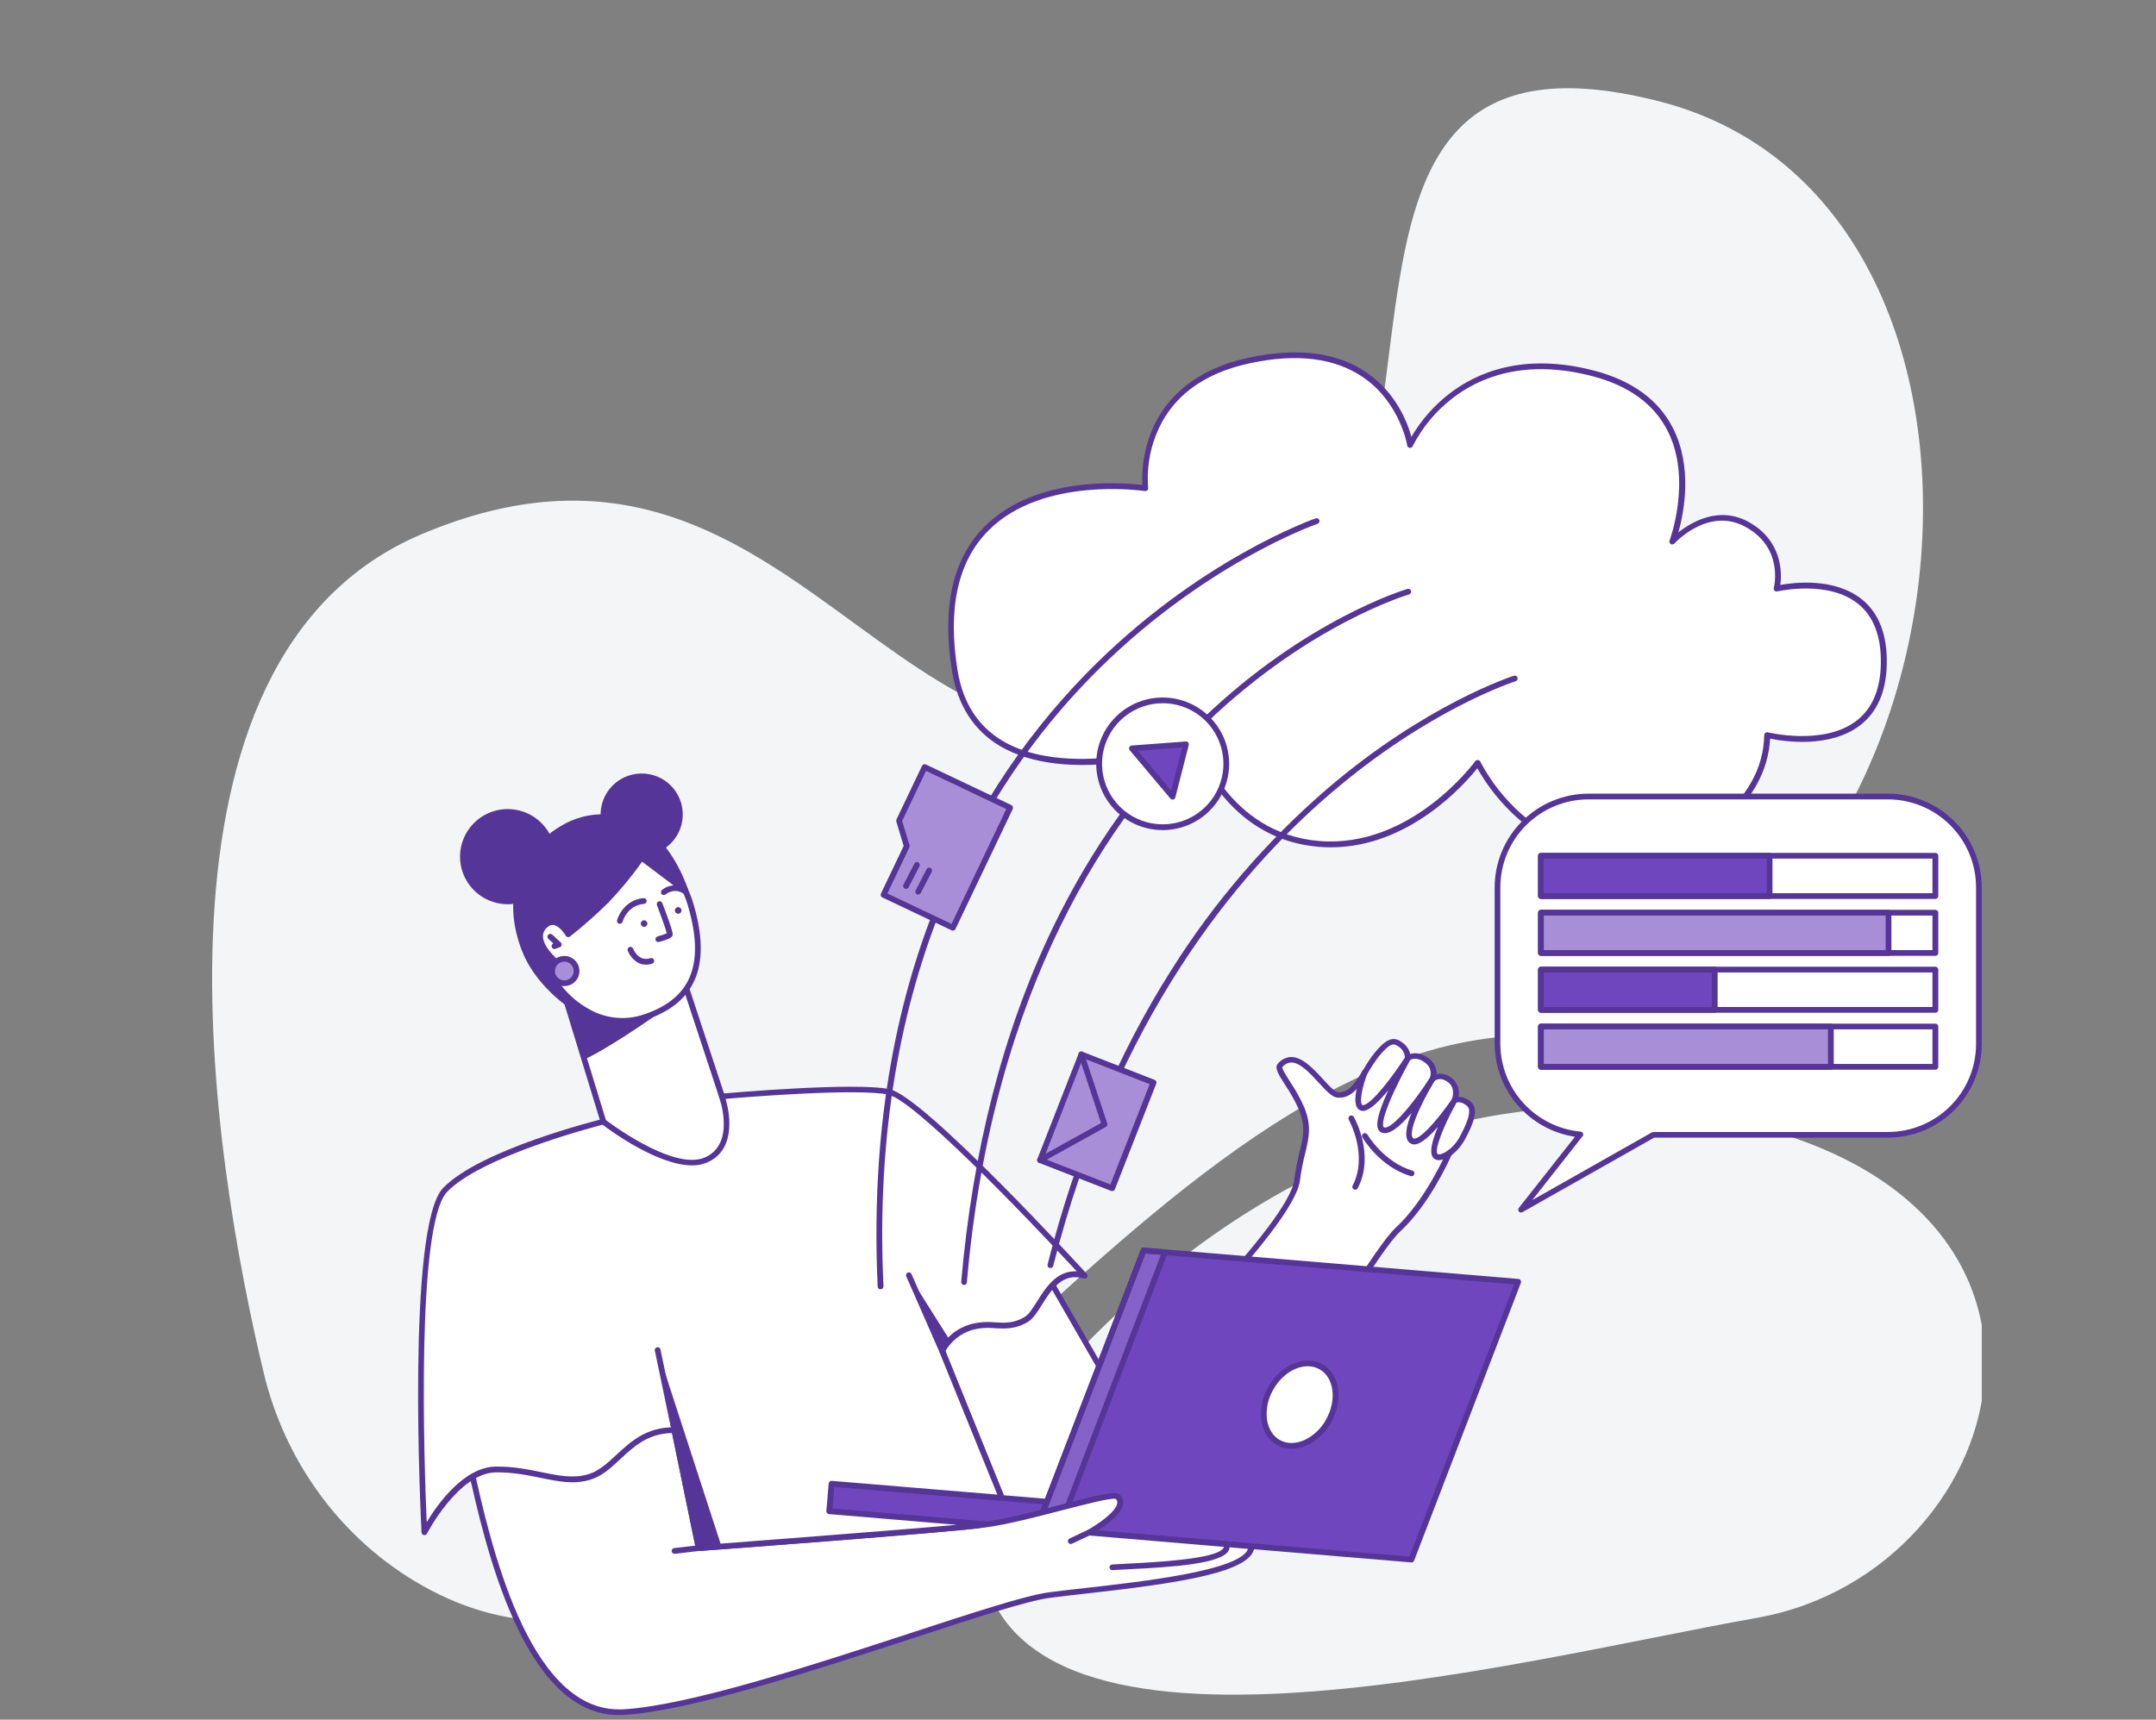 <svg width="277" height="221" viewBox="0 0 277 221" fill="none" xmlns="http://www.w3.org/2000/svg">
<rect x="0" y="0" width="277" height="221" fill="#808080" stroke="none"/>
<path d="M213.047 12.992C158.926 -0.731 195.788 75.119 155.202 91.385C114.614 107.649 102.401 48.339 54.245 68.62C16.404 84.558 27.417 149.367 33.872 176.397C36.527 187.517 43.412 197.229 53.194 203.149C99.657 231.266 141.802 135.971 194.643 133.123C253.533 129.947 267.168 26.716 213.047 12.992Z" fill="#F3F5F7"/>
<g clip-path="url(#clip0_609_1040)">
<path d="M216.829 143.056C171.769 136.673 141.293 169.287 130.97 182.481C127.365 187.092 125.447 192.847 125.826 198.687C127.935 231.397 194.876 213.367 225.718 207.919C259.52 201.952 273.041 151.021 216.826 143.056H216.829Z" fill="#F3F5F7"/>
<path d="M179.663 157.97C183.503 154.412 186.163 148.216 186.163 148.216C186.902 147.688 187.502 146.987 187.909 146.175C188.831 144.482 189.588 142.637 188.739 141.899C187.638 140.947 186.854 141.443 186.854 141.443C186.854 141.443 187.543 139.8 186.263 138.809C184.984 137.818 184.059 138.662 184.059 138.662C184.214 138.244 184.227 137.786 184.097 137.361C183.965 136.934 183.698 136.563 183.336 136.304C181.858 135.186 180.889 135.994 180.889 135.994C180.889 135.994 180.838 134.95 180.105 134.381C179.311 133.767 178.696 133.314 176.918 135.465C175.139 137.618 174.205 140.959 171.83 140.703C170.228 140.532 166.871 134.056 164.443 136.958C163.974 137.518 166.248 140.007 167.238 142.487C168.591 145.865 167.185 147.305 166.647 151.675C165.888 157.867 143.359 179.268 143.359 179.268L133.375 161.945L119.136 168.904L130.893 197.918L150.297 198.721C150.297 198.721 158.056 189.055 165.121 179.104C172.186 169.152 177.176 160.273 179.664 157.97H179.663Z" fill="white"/>
<path d="M150.296 199.099H150.279L130.879 198.3C130.807 198.296 130.74 198.271 130.68 198.231C130.622 198.189 130.577 198.133 130.55 198.066L118.797 169.043C118.762 168.957 118.761 168.861 118.793 168.774C118.826 168.686 118.89 168.615 118.974 168.574L133.212 161.609C133.296 161.569 133.393 161.561 133.482 161.588C133.572 161.615 133.647 161.676 133.694 161.757L143.444 178.688C146.263 175.978 165.605 157.227 166.281 151.639C166.438 150.436 166.667 149.242 166.966 148.065C167.442 146.096 167.758 144.792 166.892 142.631C166.407 141.528 165.82 140.471 165.143 139.474C164.257 138.078 163.722 137.235 164.16 136.728C164.364 136.465 164.624 136.25 164.92 136.097C165.217 135.944 165.543 135.858 165.876 135.843C167.333 135.823 168.739 137.348 169.975 138.689C170.675 139.453 171.467 140.313 171.877 140.358C173.299 140.509 174.17 139.084 175.171 137.436C175.611 136.674 176.105 135.945 176.648 135.254C178.52 132.987 179.361 133.352 180.346 134.113C180.766 134.458 181.06 134.933 181.185 135.463C181.69 135.294 182.535 135.239 183.575 136.03C183.893 136.258 184.15 136.562 184.323 136.912C184.496 137.264 184.58 137.651 184.568 138.044C184.906 137.971 185.256 137.978 185.591 138.062C185.927 138.147 186.238 138.307 186.503 138.529C186.86 138.813 187.131 139.191 187.288 139.619C187.444 140.046 187.48 140.51 187.389 140.956C187.993 140.971 188.569 141.212 189.003 141.631C190.119 142.599 189.109 144.796 188.255 146.35C187.83 147.176 187.224 147.897 186.482 148.457C186.11 149.305 183.56 154.872 179.923 158.239C178.56 159.498 176.329 162.933 173.508 167.286C171.292 170.7 168.536 174.952 165.43 179.325C158.44 189.173 150.657 198.863 150.592 198.96C150.556 199.004 150.512 199.04 150.46 199.063C150.408 199.088 150.353 199.1 150.296 199.099ZM131.147 197.568L150.125 198.353C151.12 197.106 158.309 188.07 164.819 178.891C167.915 174.528 170.668 170.285 172.879 166.875C175.834 162.311 177.981 159.011 179.412 157.687C183.156 154.226 185.812 148.119 185.838 148.057C185.869 147.987 185.92 147.929 185.986 147.889C186.667 147.391 187.22 146.74 187.6 145.987C189.011 143.398 188.876 142.481 188.513 142.154C187.653 141.41 187.082 141.72 187.059 141.735C186.991 141.773 186.913 141.789 186.836 141.781C186.758 141.774 186.685 141.742 186.628 141.69C186.568 141.64 186.528 141.573 186.511 141.498C186.492 141.425 186.498 141.346 186.527 141.275C186.55 141.219 187.085 139.88 186.042 139.081C184.999 138.282 184.308 138.913 184.299 138.919C184.236 138.972 184.156 139.003 184.075 139.006C183.992 139.009 183.911 138.985 183.843 138.936C183.777 138.887 183.729 138.818 183.707 138.738C183.683 138.658 183.688 138.574 183.72 138.497C183.842 138.156 183.849 137.783 183.74 137.437C183.631 137.091 183.411 136.79 183.114 136.581C181.914 135.669 181.155 136.241 181.125 136.265C181.073 136.305 181.01 136.33 180.943 136.337C180.878 136.344 180.81 136.333 180.75 136.306C180.689 136.279 180.638 136.235 180.599 136.181C180.561 136.127 180.539 136.063 180.534 135.997C180.534 135.997 180.475 135.113 179.89 134.658C179.173 134.103 178.776 133.797 177.216 135.687C176.698 136.351 176.226 137.05 175.807 137.781C174.77 139.491 173.694 141.26 171.801 141.057C171.112 140.983 170.37 140.172 169.436 139.151C168.361 137.972 167.017 136.53 165.891 136.545C165.666 136.558 165.448 136.621 165.25 136.727C165.053 136.833 164.88 136.98 164.745 137.158C164.745 137.436 165.335 138.367 165.772 139.054C166.472 140.093 167.077 141.191 167.581 142.337C168.532 144.714 168.172 146.169 167.691 148.216C167.392 149.364 167.168 150.529 167.017 151.704C166.248 157.965 144.54 178.644 143.619 179.523C143.578 179.561 143.529 179.589 143.475 179.607C143.42 179.624 143.364 179.627 143.308 179.62C143.253 179.611 143.2 179.592 143.154 179.561C143.107 179.529 143.069 179.489 143.042 179.439L133.233 162.4L119.618 169.06L131.147 197.568Z" fill="#553597"/>
<path d="M184.872 149.094C184.661 149.102 184.454 149.04 184.28 148.921C183.504 148.372 183.986 146.603 184.739 144.819C183.775 145.916 182.715 146.909 181.926 147.054C181.794 147.083 181.658 147.085 181.525 147.059C181.391 147.034 181.266 146.981 181.155 146.903C180.333 146.314 180.673 144.716 181.358 143.02C179.934 144.712 178.374 146.078 177.4 145.5C176.853 145.176 176.468 144.273 178.366 140.125L178.383 140.086C177.278 141.437 176.082 142.639 175.264 142.757C175.134 142.779 175.004 142.773 174.878 142.739C174.752 142.703 174.635 142.642 174.537 142.557C173.556 141.707 174.625 138.635 174.976 137.713C174.994 137.667 175.02 137.625 175.053 137.591C175.086 137.555 175.127 137.527 175.171 137.507C175.215 137.487 175.264 137.477 175.312 137.474C175.36 137.473 175.409 137.482 175.453 137.499C175.499 137.516 175.541 137.542 175.576 137.575C175.611 137.608 175.639 137.649 175.66 137.693C175.68 137.737 175.691 137.784 175.692 137.833C175.692 137.881 175.685 137.929 175.668 137.975C175.033 139.641 174.622 141.654 175.021 142.002C175.041 142.017 175.064 142.027 175.087 142.031C175.112 142.036 175.137 142.033 175.16 142.027C176.28 141.867 179.075 138.122 180.572 135.802C180.625 135.721 180.706 135.664 180.8 135.642C180.894 135.621 180.991 135.637 181.074 135.687C181.156 135.736 181.215 135.816 181.24 135.908C181.265 136 181.252 136.098 181.205 136.182C181.205 136.203 180.023 138.282 179.036 140.434C177.195 144.463 177.768 144.857 177.774 144.857C178.605 145.347 181.527 141.941 183.74 138.455C183.794 138.378 183.876 138.323 183.969 138.304C184.062 138.284 184.158 138.302 184.24 138.352C184.32 138.401 184.379 138.481 184.402 138.573C184.426 138.664 184.414 138.761 184.367 138.845C182.423 142 180.804 145.745 181.58 146.293C181.612 146.313 181.648 146.325 181.683 146.329C181.72 146.334 181.757 146.33 181.793 146.319C182.892 146.116 185.297 143.076 186.553 141.228C186.608 141.153 186.689 141.101 186.78 141.084C186.871 141.066 186.966 141.084 187.045 141.132C187.124 141.181 187.182 141.257 187.206 141.346C187.231 141.436 187.221 141.532 187.179 141.614C185.36 144.843 184.216 147.956 184.718 148.322C184.931 148.472 185.634 148.166 186.131 147.797C186.209 147.738 186.307 147.713 186.404 147.727C186.502 147.74 186.589 147.792 186.647 147.871C186.706 147.949 186.732 148.048 186.717 148.144C186.704 148.241 186.652 148.328 186.573 148.387C186.382 148.529 185.581 149.094 184.872 149.094Z" fill="#553597"/>
<path d="M181.347 151.162C181.31 151.162 181.275 151.156 181.24 151.144C177.276 149.965 175.139 146.34 175.051 146.188C175.022 146.146 175.004 146.098 174.995 146.049C174.987 146 174.988 145.949 174.999 145.9C175.011 145.851 175.032 145.805 175.062 145.765C175.092 145.724 175.131 145.69 175.174 145.665C175.217 145.641 175.266 145.625 175.315 145.618C175.366 145.612 175.417 145.618 175.465 145.631C175.513 145.645 175.557 145.67 175.596 145.702C175.635 145.734 175.667 145.773 175.689 145.819C175.71 145.854 177.775 149.34 181.453 150.439C181.539 150.464 181.612 150.519 181.661 150.594C181.71 150.669 181.728 150.759 181.716 150.846C181.702 150.935 181.658 151.015 181.59 151.074C181.522 151.131 181.436 151.162 181.347 151.162Z" fill="#553597"/>
<path d="M174.117 152.898C174.057 152.899 174 152.885 173.948 152.858C173.905 152.836 173.867 152.805 173.834 152.769C173.804 152.732 173.779 152.689 173.764 152.643C173.749 152.597 173.745 152.548 173.748 152.5C173.752 152.452 173.765 152.405 173.789 152.362C175.816 148.44 173.318 143.949 173.292 143.906C173.268 143.863 173.253 143.816 173.247 143.768C173.241 143.72 173.244 143.671 173.257 143.624C173.27 143.577 173.291 143.533 173.322 143.495C173.352 143.457 173.389 143.425 173.43 143.4C173.474 143.377 173.52 143.361 173.568 143.355C173.616 143.349 173.666 143.352 173.713 143.366C173.759 143.378 173.804 143.4 173.842 143.43C173.88 143.461 173.912 143.498 173.937 143.539C174.049 143.737 176.657 148.419 174.444 152.698C174.414 152.758 174.367 152.808 174.309 152.844C174.251 152.88 174.184 152.898 174.117 152.898Z" fill="#553597"/>
<path d="M106.521 194.221L155.082 198.282L155.381 194.735L106.819 190.674L106.521 194.221Z" fill="#6F46BE"/>
<path d="M155.091 198.648H155.061L106.507 194.584C106.41 194.575 106.319 194.53 106.256 194.455C106.193 194.38 106.162 194.284 106.17 194.186L106.465 190.647C106.469 190.599 106.481 190.553 106.504 190.51C106.526 190.467 106.555 190.428 106.592 190.398C106.669 190.335 106.766 190.304 106.865 190.312L155.42 194.381C155.517 194.389 155.607 194.435 155.67 194.51C155.734 194.585 155.765 194.681 155.756 194.778L155.461 198.317C155.453 198.409 155.411 198.495 155.342 198.558C155.274 198.621 155.185 198.655 155.091 198.654V198.648ZM106.93 193.88L154.757 197.88L154.994 195.071L107.164 191.069L106.93 193.88Z" fill="#553597"/>
<path d="M195.053 164.728L146.922 160.704L133.2 196.398L181.332 200.426L195.053 164.728Z" fill="#6F46BE"/>
<path opacity="0.15" d="M149.669 160.934L146.922 160.704L133.2 196.398L136.016 196.634L149.67 160.934H149.669Z" fill="white"/>
<path d="M181.332 200.794H181.303L133.168 196.766C133.111 196.761 133.056 196.743 133.007 196.714C132.958 196.684 132.918 196.643 132.887 196.594C132.856 196.546 132.837 196.492 132.833 196.436C132.826 196.378 132.835 196.321 132.855 196.267L146.577 160.571C146.606 160.496 146.658 160.434 146.726 160.392C146.793 160.349 146.872 160.329 146.952 160.335L195.087 164.363C195.144 164.368 195.2 164.387 195.248 164.416C195.297 164.446 195.338 164.486 195.368 164.534C195.398 164.582 195.418 164.637 195.423 164.694C195.429 164.75 195.42 164.808 195.4 164.861L181.679 200.573C181.65 200.641 181.602 200.697 181.541 200.736C181.478 200.776 181.406 200.795 181.334 200.794H181.332ZM133.72 196.077L181.087 200.039L194.533 165.059L147.167 161.093L133.72 196.077Z" fill="#553597"/>
<path d="M136.016 197.002H135.986L133.168 196.766C133.111 196.761 133.056 196.743 133.007 196.714C132.958 196.684 132.918 196.643 132.887 196.594C132.856 196.546 132.837 196.492 132.833 196.436C132.826 196.378 132.835 196.321 132.855 196.267L146.577 160.571C146.606 160.496 146.658 160.434 146.726 160.392C146.793 160.349 146.872 160.329 146.952 160.335L149.703 160.565C149.76 160.57 149.816 160.587 149.864 160.618C149.913 160.648 149.954 160.688 149.984 160.736C150.015 160.784 150.034 160.839 150.039 160.896C150.043 160.953 150.036 161.01 150.016 161.063L136.351 196.766C136.325 196.834 136.28 196.893 136.219 196.935C136.16 196.977 136.09 197 136.016 197.002ZM133.72 196.073L135.77 196.244L149.148 161.257L147.166 161.093L133.718 196.073H133.72Z" fill="#553597"/>
<path d="M170.709 182.568C172.209 179.875 171.756 176.765 169.696 175.623C167.636 174.481 164.751 175.737 163.25 178.43C161.751 181.124 162.204 184.233 164.263 185.375C166.323 186.518 169.208 185.261 170.709 182.568Z" fill="white"/>
<path d="M165.935 186.174C165.288 186.179 164.651 186.016 164.086 185.702C162.987 185.092 162.265 183.972 162.059 182.541C161.879 181.056 162.19 179.552 162.942 178.258C164.54 175.392 167.67 174.068 169.891 175.308C172.113 176.55 172.646 179.888 171.046 182.754C170.339 184.073 169.219 185.126 167.858 185.753C167.253 186.026 166.599 186.17 165.935 186.174ZM163.571 178.617C162.898 179.775 162.622 181.121 162.786 182.45C162.96 183.629 163.547 184.576 164.44 185.072C165.332 185.567 166.438 185.573 167.545 185.09C168.759 184.526 169.755 183.584 170.385 182.406C171.782 179.897 171.393 177.007 169.513 175.964C167.634 174.92 164.971 176.099 163.574 178.617H163.571Z" fill="#553597"/>
<path d="M59.888 186.041C61.66 193.234 66.282 220.789 80.044 220.028C93.807 219.267 127.142 206.016 134.777 204.99C142.411 203.964 160.716 202.669 160.793 198.706L159.056 198.561L139.894 196.961C139.894 196.961 145.304 193.989 143.576 192.346C142.834 191.641 132.469 195.124 126.734 195.908C120.999 196.693 89.745 198.966 89.745 198.966L86.102 181.274L72.693 177.366L59.888 186.041Z" fill="white"/>
<path d="M79.487 220.412C67.172 220.412 62.249 198.279 60.128 188.743C59.898 187.714 59.699 186.824 59.536 186.128C59.519 186.054 59.524 185.978 59.55 185.908C59.577 185.838 59.625 185.777 59.687 185.735L72.507 177.063C72.552 177.032 72.604 177.012 72.658 177.004C72.713 176.996 72.768 177 72.82 177.016L86.231 180.923C86.295 180.942 86.353 180.979 86.399 181.028C86.444 181.077 86.475 181.137 86.489 181.202L90.064 198.574C93.403 198.329 121.369 196.277 126.702 195.542C129.362 195.177 133.058 194.221 136.314 193.376C141.591 192.007 143.34 191.606 143.84 192.077C144.007 192.226 144.135 192.413 144.211 192.623C144.289 192.832 144.313 193.057 144.283 193.278C144.12 194.537 142.277 195.914 141.073 196.687L160.826 198.34C160.92 198.348 161.008 198.391 161.071 198.459C161.135 198.53 161.17 198.621 161.168 198.715C161.103 202.094 151.299 203.475 139.459 204.807C137.74 205.002 136.115 205.185 134.83 205.356C131.922 205.745 125.099 207.977 117.199 210.56C104.438 214.727 88.565 219.925 80.061 220.397C79.869 220.406 79.675 220.412 79.485 220.412H79.487ZM60.308 186.206C60.464 186.864 60.644 187.682 60.849 188.587C62.917 197.946 67.765 219.678 79.49 219.678H80.025C88.43 219.212 104.253 214.037 116.958 209.879C124.891 207.284 131.747 205.043 134.722 204.643C136.014 204.468 137.645 204.285 139.367 204.091C146.919 203.241 159.359 201.841 160.345 199.057L139.868 197.33C139.79 197.322 139.714 197.289 139.655 197.236C139.596 197.183 139.556 197.112 139.541 197.035C139.524 196.957 139.532 196.876 139.565 196.803C139.599 196.731 139.654 196.672 139.724 196.634C140.735 196.077 143.394 194.371 143.547 193.178C143.562 193.078 143.551 192.976 143.518 192.881C143.483 192.785 143.426 192.701 143.353 192.632C142.788 192.455 139.446 193.323 136.495 194.086C133.222 194.935 129.51 195.9 126.801 196.271C121.131 197.049 90.103 199.308 89.79 199.329C89.701 199.335 89.612 199.309 89.539 199.255C89.468 199.201 89.418 199.122 89.4 199.034L85.804 181.563L72.773 177.765L60.308 186.206Z" fill="#553597"/>
<path d="M65.233 115.83C68.41 115.83 70.987 113.26 70.987 110.089C70.987 106.918 68.41 104.347 65.233 104.347C62.056 104.347 59.48 106.918 59.48 110.089C59.48 113.26 62.056 115.83 65.233 115.83Z" fill="#553597"/>
<path d="M82.438 109.573C85.149 109.573 87.349 107.379 87.349 104.673C87.349 101.967 85.149 99.772 82.438 99.772C79.726 99.772 77.527 101.967 77.527 104.673C77.527 107.379 79.726 109.573 82.438 109.573Z" fill="#553597"/>
<path d="M65.239 116.205C64.153 116.206 63.085 115.92 62.146 115.373C61.207 114.827 60.431 114.04 59.896 113.096C59.361 112.152 59.089 111.082 59.106 109.997C59.124 108.913 59.429 107.852 59.992 106.925C60.555 105.997 61.356 105.236 62.311 104.719C63.267 104.202 64.342 103.948 65.429 103.984C66.516 104.02 67.573 104.342 68.493 104.92C69.413 105.498 70.162 106.309 70.664 107.272C71.148 108.202 71.383 109.243 71.349 110.291C71.314 111.34 71.009 112.362 70.464 113.259C69.92 114.157 69.153 114.898 68.238 115.415C67.323 115.931 66.29 116.204 65.239 116.206V116.205ZM65.225 104.719C64.049 104.722 62.908 105.107 61.973 105.817C61.038 106.527 60.362 107.522 60.048 108.652C59.734 109.782 59.796 110.984 60.23 112.073C60.664 113.162 61.441 114.081 62.446 114.688C63.452 115.295 64.628 115.557 65.796 115.436C66.964 115.313 68.061 114.812 68.917 114.011C69.773 113.209 70.344 112.149 70.541 110.993C70.738 109.838 70.55 108.649 70.007 107.61C69.551 106.737 68.864 106.007 68.02 105.498C67.176 104.989 66.209 104.719 65.223 104.72L65.225 104.719Z" fill="#553597"/>
<path d="M82.444 109.945C81.683 109.945 80.931 109.781 80.24 109.464C79.549 109.147 78.934 108.684 78.438 108.108C77.942 107.531 77.577 106.855 77.367 106.125C77.158 105.394 77.108 104.628 77.224 103.877C77.339 103.126 77.616 102.409 78.035 101.776C78.454 101.142 79.004 100.605 79.651 100.203C80.297 99.801 81.022 99.544 81.778 99.448C82.533 99.353 83.299 99.42 84.026 99.648C84.689 99.853 85.304 100.187 85.836 100.633C86.368 101.078 86.805 101.623 87.123 102.239C87.542 103.042 87.745 103.939 87.716 104.844C87.686 105.748 87.424 106.63 86.954 107.403C86.485 108.178 85.823 108.817 85.034 109.262C84.244 109.707 83.353 109.942 82.447 109.943L82.444 109.945ZM82.444 100.137C81.452 100.137 80.488 100.462 79.698 101.06C78.908 101.659 78.337 102.499 78.069 103.452C77.802 104.405 77.855 105.419 78.22 106.34C78.584 107.261 79.241 108.037 80.089 108.549C80.936 109.062 81.929 109.284 82.916 109.182C83.903 109.08 84.828 108.659 85.552 107.981C86.277 107.305 86.759 106.41 86.925 105.435C87.093 104.459 86.935 103.455 86.477 102.578C86.092 101.842 85.512 101.226 84.801 100.795C84.09 100.364 83.275 100.137 82.443 100.136L82.444 100.137Z" fill="#553597"/>
<path d="M92.751 140.903L112.459 184.287L77.86 145.247L71.99 126.068L86.323 121.404L92.752 140.903H92.751Z" fill="white"/>
<path d="M112.458 184.65C112.405 184.65 112.353 184.639 112.305 184.617C112.257 184.594 112.215 184.562 112.179 184.523L77.583 145.492C77.548 145.451 77.521 145.404 77.506 145.353L71.641 126.178C71.612 126.085 71.622 125.985 71.667 125.899C71.711 125.812 71.787 125.747 71.88 125.717L86.213 121.052C86.306 121.022 86.407 121.03 86.495 121.074C86.582 121.118 86.649 121.195 86.68 121.288L93.103 140.77L112.803 184.133C112.838 184.215 112.845 184.304 112.82 184.389C112.795 184.474 112.741 184.547 112.667 184.594C112.604 184.634 112.532 184.653 112.458 184.65ZM78.184 145.055L111.101 182.208L92.413 141.057C92.413 141.057 92.413 141.03 92.398 141.018L86.085 121.869L72.445 126.307L78.184 145.055Z" fill="#553597"/>
<path d="M72.823 128.565L75.188 135.705C75.188 135.705 77.645 134.632 84.028 130.212L72.825 128.567L72.823 128.565Z" fill="#553597"/>
<path d="M75.158 136.073C75.106 136.073 75.055 136.062 75.008 136.041C74.961 136.02 74.919 135.989 74.886 135.951C74.851 135.913 74.827 135.869 74.811 135.819L72.742 129.524C72.724 129.467 72.72 129.405 72.73 129.346C72.741 129.287 72.766 129.231 72.803 129.183C72.84 129.135 72.889 129.097 72.943 129.072C72.999 129.047 73.059 129.036 73.119 129.04L84.031 129.842C84.107 129.847 84.181 129.876 84.24 129.924C84.3 129.973 84.343 130.038 84.362 130.112C84.382 130.186 84.38 130.265 84.353 130.337C84.325 130.41 84.277 130.471 84.215 130.514C77.877 134.901 75.416 135.995 75.312 136.039C75.264 136.062 75.211 136.073 75.158 136.071V136.073ZM73.61 129.805L75.382 135.176C76.224 134.746 78.567 133.47 82.932 130.491L73.61 129.804V129.805Z" fill="#553597"/>
<path d="M88.753 116.338C90.638 122.781 90.112 128.428 82.45 130.831C77.117 132.5 71.207 128.442 69.322 121.985C67.437 115.528 70.262 109.055 75.628 107.492C80.993 105.929 86.871 109.898 88.752 116.338H88.753Z" fill="white"/>
<path d="M80.016 131.574C78.391 131.56 76.794 131.142 75.371 130.359C72.36 128.74 70.029 125.735 68.969 122.103C67.031 115.477 69.97 108.772 75.525 107.154C81.08 105.534 87.17 109.61 89.117 116.236C91.456 124.233 89.315 129.122 82.569 131.185C81.742 131.442 80.882 131.574 80.016 131.575V131.574ZM78.018 107.547C77.244 107.546 76.474 107.655 75.731 107.872C70.569 109.375 67.854 115.674 69.677 121.908C70.681 125.34 72.886 128.185 75.72 129.71C76.715 130.276 77.814 130.636 78.951 130.77C80.089 130.904 81.242 130.809 82.342 130.492C88.706 128.543 90.633 124.085 88.4 116.454C86.842 111.119 82.475 107.537 78.02 107.537V107.55L78.018 107.547Z" fill="#553597"/>
<path d="M88.067 114.47C88.067 114.47 86.516 109.587 83.222 107.054C80.001 104.58 75.835 104.302 72.2 106.497C67.895 109.101 64.391 114.279 67.408 122.064C68.982 126.159 72.924 128.919 72.924 128.919L71.114 125.897C71.114 125.897 72.673 125.307 72.485 124.518C72.485 124.518 68.029 121.348 69.778 119.195C71.386 117.222 73.005 120.079 73.005 120.079C74.723 118.726 76.362 117.276 77.915 115.736C79.559 114.019 81.064 112.176 82.418 110.224L88.068 114.47H88.067Z" fill="#553597"/>
<path d="M72.924 129.28C72.848 129.28 72.774 129.258 72.711 129.215C72.546 129.099 68.669 126.349 67.061 122.194C64.503 115.586 66.352 109.601 72.01 106.18C75.698 103.951 80.08 104.175 83.445 106.77C86.81 109.364 88.353 114.162 88.417 114.368C88.44 114.443 88.439 114.523 88.414 114.597C88.39 114.671 88.341 114.735 88.276 114.78C88.212 114.826 88.135 114.849 88.057 114.847C87.978 114.846 87.903 114.818 87.84 114.772L82.498 110.738C81.191 112.592 79.746 114.345 78.175 115.984C76.609 117.533 74.959 118.994 73.229 120.36C73.187 120.392 73.139 120.414 73.088 120.426C73.038 120.437 72.985 120.438 72.933 120.429C72.881 120.419 72.833 120.397 72.79 120.367C72.747 120.336 72.711 120.297 72.686 120.253C72.479 119.888 71.781 118.929 71.067 118.873C70.721 118.844 70.397 119.027 70.068 119.43C69.942 119.584 69.85 119.763 69.799 119.955C69.749 120.147 69.739 120.349 69.772 120.544C70.008 122.269 72.688 124.198 72.726 124.218C72.8 124.268 72.852 124.346 72.872 124.433C73.06 125.218 72.21 125.787 71.672 126.063L73.269 128.731C73.304 128.787 73.323 128.851 73.324 128.917C73.324 128.982 73.309 129.047 73.276 129.104C73.244 129.16 73.197 129.208 73.14 129.24C73.084 129.272 73.018 129.29 72.953 129.29L72.921 129.281L72.924 129.28ZM77.356 105.365C75.596 105.381 73.874 105.881 72.38 106.81C69.825 108.357 64.251 112.923 67.738 121.927C68.606 124.171 70.22 126.017 71.455 127.197L70.785 126.077C70.757 126.03 70.739 125.98 70.734 125.926C70.729 125.872 70.734 125.819 70.751 125.767C70.769 125.715 70.797 125.67 70.835 125.631C70.872 125.591 70.918 125.562 70.968 125.542C71.426 125.365 72.031 124.991 72.109 124.699C71.5 124.235 69.258 122.434 69.013 120.633C68.966 120.335 68.985 120.032 69.065 119.743C69.145 119.452 69.287 119.183 69.48 118.952C69.968 118.362 70.517 118.067 71.114 118.126C72.001 118.2 72.727 119.026 73.079 119.518C74.671 118.246 76.194 116.891 77.641 115.458C79.268 113.755 80.76 111.928 82.102 109.994C82.13 109.952 82.166 109.918 82.209 109.891C82.251 109.864 82.299 109.846 82.348 109.838C82.397 109.829 82.448 109.832 82.497 109.844C82.545 109.856 82.591 109.878 82.631 109.908L87.253 113.4C86.585 111.819 85.184 109.024 82.983 107.343C81.385 106.078 79.409 105.382 77.368 105.365H77.356Z" fill="#553597"/>
<path d="M84.584 121.073C84.494 121.074 84.407 121.042 84.338 120.983C84.27 120.924 84.225 120.843 84.213 120.753C84.201 120.663 84.222 120.574 84.272 120.499C84.323 120.424 84.399 120.371 84.487 120.347C84.891 120.242 85.285 120.105 85.668 119.94C85.544 119.419 84.965 117.791 84.413 116.345C84.392 116.3 84.379 116.25 84.378 116.199C84.378 116.149 84.387 116.098 84.405 116.052C84.424 116.005 84.453 115.963 84.489 115.927C84.525 115.892 84.568 115.865 84.616 115.846C84.663 115.828 84.713 115.82 84.764 115.822C84.814 115.824 84.864 115.836 84.909 115.859C84.955 115.881 84.996 115.911 85.028 115.951C85.061 115.989 85.085 116.034 85.1 116.082C86.554 119.874 86.463 120.087 86.397 120.24C86.332 120.394 86.232 120.639 84.678 121.057C84.647 121.065 84.615 121.07 84.583 121.072L84.584 121.073Z" fill="#553597"/>
<path d="M79.635 118.717C79.604 118.721 79.572 118.721 79.54 118.717C79.445 118.691 79.365 118.63 79.316 118.545C79.267 118.46 79.253 118.361 79.278 118.266C79.278 118.243 79.992 115.666 82.693 115.421C82.79 115.414 82.885 115.446 82.959 115.508C83.033 115.571 83.079 115.659 83.087 115.757C83.096 115.853 83.066 115.948 83.005 116.023C82.943 116.098 82.854 116.145 82.758 116.156C80.584 116.354 80.016 118.371 79.992 118.457C79.969 118.533 79.922 118.6 79.858 118.647C79.794 118.695 79.715 118.72 79.635 118.718V118.717Z" fill="#553597"/>
<path d="M85.284 115.029C85.207 115.029 85.134 115.005 85.072 114.962C85.01 114.919 84.962 114.858 84.936 114.786C84.911 114.715 84.907 114.638 84.927 114.565C84.946 114.492 84.988 114.427 85.046 114.378C85.497 114.009 86.058 113.798 86.64 113.777C87.223 113.757 87.797 113.928 88.273 114.265C88.352 114.322 88.406 114.408 88.422 114.504C88.438 114.599 88.416 114.698 88.359 114.778C88.301 114.858 88.215 114.911 88.118 114.926C88.02 114.942 87.922 114.92 87.841 114.863C86.66 114.028 85.56 114.907 85.516 114.945C85.449 114.998 85.366 115.027 85.281 115.027L85.284 115.029Z" fill="#553597"/>
<path d="M71.234 121.963C71.149 121.963 71.065 121.932 71 121.878C70.933 121.824 70.889 121.748 70.873 121.664C70.857 121.581 70.871 121.493 70.911 121.418C70.952 121.343 71.019 121.284 71.097 121.254L70.459 120.663C70.421 120.631 70.39 120.592 70.368 120.548C70.346 120.504 70.332 120.456 70.33 120.405C70.327 120.356 70.334 120.307 70.351 120.26C70.368 120.213 70.394 120.17 70.427 120.134C70.46 120.097 70.501 120.068 70.547 120.047C70.592 120.027 70.64 120.016 70.691 120.014C70.74 120.013 70.789 120.022 70.836 120.04C70.882 120.059 70.924 120.086 70.959 120.12L72.044 121.117C72.09 121.16 72.125 121.214 72.143 121.275C72.163 121.335 72.167 121.399 72.154 121.46C72.142 121.522 72.114 121.579 72.073 121.627C72.032 121.675 71.98 121.712 71.92 121.733L71.362 121.936C71.322 121.952 71.278 121.962 71.235 121.963H71.234Z" fill="#553597"/>
<path d="M82.749 119.121C82.984 119.121 83.174 118.93 83.174 118.696C83.174 118.463 82.983 118.272 82.749 118.272C82.514 118.272 82.323 118.463 82.323 118.696C82.323 118.93 82.514 119.121 82.749 119.121Z" fill="#553597"/>
<path d="M87.133 117.431C87.368 117.431 87.558 117.241 87.558 117.007C87.558 116.773 87.367 116.583 87.133 116.583C86.899 116.583 86.708 116.773 86.708 117.007C86.708 117.241 86.899 117.431 87.133 117.431Z" fill="#553597"/>
<path d="M82.989 123.977C81.706 123.977 80.92 122.865 80.645 122.169C80.615 122.08 80.621 121.981 80.66 121.895C80.701 121.809 80.772 121.741 80.862 121.708C80.952 121.675 81.05 121.675 81.138 121.712C81.226 121.749 81.296 121.818 81.334 121.905C81.364 121.985 82.034 123.636 83.538 123.149C83.585 123.13 83.635 123.12 83.687 123.121C83.738 123.121 83.788 123.133 83.835 123.154C83.882 123.175 83.923 123.206 83.957 123.244C83.99 123.282 84.016 123.326 84.032 123.375C84.048 123.423 84.053 123.475 84.048 123.525C84.043 123.576 84.027 123.625 84.003 123.669C83.978 123.714 83.944 123.753 83.903 123.784C83.862 123.814 83.815 123.837 83.766 123.848C83.516 123.932 83.254 123.977 82.989 123.977Z" fill="#553597"/>
<path d="M72.502 126.357C73.371 126.357 74.074 125.655 74.074 124.789C74.074 123.922 73.371 123.22 72.502 123.22C71.633 123.22 70.93 123.922 70.93 124.789C70.93 125.655 71.633 126.357 72.502 126.357Z" fill="#A78ED7"/>
<path d="M72.506 126.726H72.341C71.958 126.694 71.592 126.55 71.291 126.311C70.99 126.072 70.766 125.749 70.649 125.383C70.532 125.018 70.526 124.626 70.633 124.256C70.739 123.887 70.954 123.558 71.247 123.311C71.541 123.062 71.901 122.907 72.284 122.864C72.666 122.821 73.053 122.893 73.394 123.068C73.735 123.244 74.017 123.518 74.204 123.854C74.389 124.19 74.471 124.573 74.439 124.957C74.397 125.44 74.175 125.889 73.817 126.216C73.459 126.543 72.991 126.725 72.506 126.726ZM72.506 123.586C72.272 123.586 72.043 123.654 71.845 123.781C71.65 123.909 71.494 124.091 71.401 124.305C71.306 124.519 71.276 124.756 71.314 124.986C71.353 125.218 71.457 125.431 71.616 125.604C71.775 125.776 71.98 125.899 72.206 125.955C72.433 126.013 72.672 126.003 72.894 125.928C73.116 125.852 73.31 125.714 73.454 125.53C73.599 125.345 73.686 125.123 73.704 124.89C73.718 124.733 73.7 124.574 73.651 124.424C73.603 124.274 73.526 124.134 73.424 124.014C73.321 123.893 73.197 123.794 73.056 123.721C72.916 123.649 72.762 123.604 72.604 123.592L72.503 123.586H72.506Z" fill="#553597"/>
<path d="M139.37 163.956C134.938 162.638 133.729 168.444 131.889 169.558C129.256 171.148 127.456 169.756 124.768 170.57C123.976 170.805 123.239 171.196 122.6 171.718C121.96 172.241 121.432 172.885 121.045 173.613L128.694 192.484L106.83 190.656L106.535 194.194L126.577 195.873C126.171 195.934 125.738 195.999 125.264 196.064C122.292 196.486 89.767 198.945 89.767 198.945L86.644 183.777C80.95 183.715 79.349 188.69 75.762 189.787C72.174 190.883 68.842 188.783 63.742 188.834C58.643 188.884 54.536 196.899 54.536 196.899C54.536 196.899 52.509 157.749 57.219 152.89C61.929 148.029 77.53 144.132 77.53 144.132C77.53 144.132 86.341 150.964 90.713 149.059C95.086 147.154 92.758 140.882 92.758 140.882C92.758 140.882 109.895 139.358 114.244 140.313C118.593 141.269 139.371 163.956 139.371 163.956H139.37Z" fill="white"/>
<path d="M89.763 199.335C89.678 199.335 89.596 199.305 89.529 199.251C89.463 199.197 89.417 199.123 89.4 199.04L86.338 184.167C83.215 184.234 81.421 185.909 79.687 187.528C78.487 188.646 77.356 189.704 75.867 190.158C73.754 190.807 71.78 190.403 69.493 189.934C67.822 189.589 65.93 189.2 63.741 189.221C58.925 189.268 54.901 197.008 54.86 197.087C54.823 197.16 54.764 197.218 54.69 197.252C54.617 197.287 54.533 197.296 54.455 197.279C54.374 197.263 54.302 197.22 54.249 197.159C54.196 197.096 54.164 197.019 54.159 196.937C54.076 195.333 52.179 157.573 56.946 152.654C61.711 147.736 76.792 143.955 77.434 143.807C77.488 143.794 77.544 143.793 77.599 143.804C77.653 143.815 77.705 143.838 77.749 143.873C77.835 143.94 86.433 150.549 90.558 148.752C94.562 147.01 92.426 141.087 92.402 141.042C92.382 140.988 92.376 140.932 92.382 140.875C92.389 140.82 92.407 140.766 92.438 140.718C92.469 140.67 92.509 140.63 92.558 140.601C92.606 140.57 92.66 140.552 92.716 140.547C93.42 140.484 109.966 139.031 114.318 139.986C118.724 140.95 138.789 162.792 139.639 163.72C139.689 163.781 139.717 163.854 139.722 163.932C139.727 164.009 139.706 164.087 139.664 164.152C139.622 164.217 139.56 164.267 139.488 164.296C139.415 164.324 139.336 164.329 139.261 164.31C136.508 163.49 135.124 165.702 133.883 167.651C133.269 168.63 132.736 169.473 132.079 169.874C130.471 170.844 129.124 170.759 127.842 170.7C126.851 170.592 125.85 170.667 124.887 170.921C123.443 171.36 122.221 172.329 121.466 173.634L129.05 192.361C129.074 192.419 129.081 192.483 129.074 192.546C129.065 192.608 129.042 192.667 129.003 192.718C128.967 192.769 128.916 192.81 128.858 192.836C128.8 192.862 128.737 192.873 128.675 192.868L107.176 191.069L106.94 193.88L126.6 195.528C126.69 195.536 126.774 195.576 126.835 195.642C126.897 195.708 126.932 195.793 126.936 195.883C126.939 195.974 126.909 196.061 126.851 196.13C126.793 196.2 126.713 196.245 126.623 196.259C126.222 196.321 125.784 196.385 125.311 196.451C122.357 196.87 91.116 199.232 89.787 199.331L89.763 199.335ZM86.537 183.427H86.643C86.728 183.427 86.809 183.456 86.874 183.509C86.94 183.563 86.984 183.638 87 183.722L90.058 198.574C93.012 198.346 115.33 196.655 122.911 195.959L106.507 194.584C106.41 194.576 106.32 194.529 106.256 194.455C106.193 194.38 106.162 194.283 106.17 194.186L106.465 190.647C106.475 190.55 106.522 190.46 106.595 190.397C106.671 190.336 106.766 190.306 106.863 190.312L128.137 192.081L120.689 173.739C120.668 173.694 120.658 173.643 120.658 173.593C120.658 173.543 120.669 173.491 120.689 173.446C121.097 172.667 121.656 171.98 122.336 171.423C123.015 170.865 123.8 170.451 124.642 170.201C125.692 169.917 126.785 169.831 127.865 169.948C129.154 170.019 130.267 170.08 131.677 169.228C132.188 168.933 132.699 168.105 133.243 167.244C134.327 165.521 135.76 163.242 138.34 163.387C130.952 155.397 117.376 141.387 114.141 140.682C110.299 139.836 95.981 140.977 93.224 141.219C93.67 142.749 94.76 147.706 90.836 149.404C90.228 149.657 89.572 149.782 88.913 149.77C84.535 149.77 78.468 145.347 77.422 144.541C75.711 144.984 61.78 148.697 57.461 153.155C53.386 157.356 54.526 188.834 54.822 195.616C56.187 193.357 59.593 188.515 63.715 188.477C65.966 188.454 67.914 188.855 69.625 189.206C71.812 189.654 73.703 190.04 75.632 189.447C76.962 189.044 78.031 188.041 79.178 186.982C80.972 185.32 82.999 183.427 86.535 183.427H86.537Z" fill="#553597"/>
<path d="M153.643 95.437C153.643 95.437 157.278 107.467 169.489 108.464C181.701 109.461 189.861 98.049 189.861 98.049C189.861 98.049 196.832 112.587 212.185 109.272C227.537 105.957 227.059 94.47 227.059 94.47C227.059 94.47 241.796 98.174 242.039 85.329C242.286 72.269 228.272 75.646 228.272 75.646C228.272 75.646 229.661 70.338 224.568 67.448C219.473 64.559 214.867 69.61 214.867 69.61C214.867 69.61 221.417 52.384 204.762 47.999C187.33 43.411 181.195 57.193 181.195 57.193C181.195 57.193 178.9 42.371 160.53 46.325C145.479 49.568 147.181 62.761 147.181 62.761C147.181 62.761 118.081 58.202 122.696 86.286C125.792 105.116 153.643 95.438 153.643 95.438V95.437Z" fill="white"/>
<path d="M207.767 110.128C202.009 110.128 197.757 107.587 195.021 105.181C192.934 103.336 191.17 101.156 189.802 98.732C188.16 100.796 181.031 108.894 170.985 108.894C170.482 108.894 169.973 108.876 169.46 108.832C158.345 107.927 154.151 97.94 153.413 95.905C150.958 96.704 136.97 100.918 128.46 95.867C125.122 93.877 123.053 90.671 122.332 86.346C120.976 78.09 122.377 71.815 126.499 67.675C133.077 61.064 144.318 62.032 146.774 62.335C146.66 60.046 147.034 57.759 147.867 55.623C149.229 52.161 152.517 47.663 160.454 45.967C166.688 44.626 171.782 45.269 175.588 47.884C179.393 50.499 180.841 54.333 181.335 56.14C182.59 53.996 184.247 52.111 186.216 50.59C189.669 47.918 195.706 45.24 204.857 47.642C209.676 48.913 213.056 51.369 214.903 54.946C217.506 60 216.357 65.856 215.636 68.425C217.341 67.071 220.921 64.954 224.751 67.128C229.037 69.561 228.935 73.68 228.733 75.175C230.436 74.862 235.683 74.199 239.196 77.012C241.401 78.781 242.482 81.579 242.411 85.335C242.345 88.874 241.187 91.527 238.969 93.226C235.059 96.208 229.118 95.276 227.425 94.928C227.305 96.99 226.723 98.997 225.717 100.802C224.042 103.866 220.348 107.879 212.264 109.634C210.787 109.96 209.28 110.127 207.767 110.132V110.128ZM189.861 97.681H189.895C189.958 97.688 190.018 97.71 190.07 97.747C190.121 97.784 190.162 97.833 190.19 97.89C191.542 100.442 193.343 102.73 195.509 104.646C200.272 108.824 205.85 110.249 212.084 108.912C218.25 107.579 222.721 104.663 225.026 100.481C226.062 98.648 226.626 96.588 226.668 94.484C226.667 94.427 226.678 94.372 226.702 94.32C226.725 94.269 226.761 94.225 226.804 94.189C226.848 94.153 226.901 94.127 226.957 94.115C227.012 94.103 227.071 94.103 227.127 94.115C227.197 94.132 234.282 95.861 238.499 92.641C240.526 91.093 241.587 88.63 241.648 85.323C241.717 81.812 240.727 79.207 238.712 77.592C234.844 74.49 228.405 75.991 228.34 76.006C228.279 76.021 228.213 76.019 228.152 76.002C228.09 75.985 228.033 75.952 227.989 75.905C227.945 75.86 227.913 75.803 227.897 75.742C227.879 75.68 227.879 75.616 227.894 75.553C227.948 75.347 229.145 70.484 224.363 67.768C219.583 65.052 215.302 69.662 215.121 69.859C215.063 69.92 214.984 69.959 214.9 69.97C214.815 69.981 214.729 69.963 214.656 69.919C214.584 69.874 214.53 69.807 214.501 69.726C214.473 69.646 214.473 69.558 214.501 69.477C214.531 69.401 217.456 61.54 214.206 55.279C212.462 51.897 209.238 49.568 204.632 48.356C195.769 46.024 189.956 48.598 186.632 51.166C184.481 52.818 182.727 54.926 181.497 57.341C181.465 57.415 181.41 57.475 181.341 57.514C181.271 57.554 181.191 57.57 181.111 57.559C181.032 57.549 180.958 57.513 180.901 57.457C180.843 57.401 180.806 57.328 180.794 57.249C180.794 57.192 179.884 51.743 175.127 48.483C171.492 45.994 166.597 45.387 160.575 46.684C154.459 47.999 150.404 51.106 148.52 55.893C147.669 58.06 147.324 60.393 147.512 62.713C147.517 62.767 147.509 62.821 147.491 62.873C147.472 62.923 147.442 62.97 147.403 63.008C147.363 63.048 147.312 63.079 147.258 63.096C147.203 63.114 147.145 63.117 147.088 63.107C146.959 63.086 133.972 61.153 126.997 68.179C123.052 72.142 121.72 78.204 123.037 86.211C123.711 90.31 125.655 93.341 128.814 95.216C137.678 100.473 153.338 95.127 153.494 95.074C153.542 95.057 153.593 95.049 153.643 95.052C153.694 95.055 153.744 95.069 153.789 95.093C153.833 95.116 153.873 95.147 153.905 95.186C153.937 95.224 153.96 95.27 153.975 95.318C154.01 95.436 157.689 107.112 169.503 108.082C181.315 109.052 189.461 97.933 189.541 97.821C189.579 97.773 189.629 97.735 189.684 97.71C189.741 97.686 189.802 97.674 189.863 97.679L189.861 97.681Z" fill="#553597"/>
<path d="M113.134 165.702C113.038 165.702 112.947 165.665 112.878 165.599C112.809 165.533 112.768 165.443 112.765 165.348C111.926 147.494 114.358 131.193 119.995 116.898C124.408 105.61 131.039 95.316 139.496 86.624C153.85 71.898 168.866 66.675 169.017 66.626C169.063 66.606 169.113 66.598 169.164 66.598C169.214 66.598 169.264 66.61 169.31 66.63C169.356 66.651 169.397 66.68 169.431 66.717C169.466 66.754 169.492 66.798 169.508 66.846C169.524 66.894 169.53 66.945 169.526 66.995C169.522 67.045 169.509 67.095 169.484 67.139C169.461 67.183 169.429 67.222 169.389 67.254C169.35 67.286 169.304 67.31 169.256 67.322C169.108 67.373 154.231 72.554 140.005 87.164C126.875 100.645 111.62 125.146 113.507 165.304C113.51 165.352 113.503 165.4 113.487 165.445C113.47 165.491 113.445 165.533 113.413 165.568C113.379 165.604 113.34 165.633 113.297 165.653C113.252 165.674 113.206 165.685 113.158 165.688L113.137 165.702H113.134Z" fill="#553597"/>
<path d="M123.862 165.138H123.83C123.733 165.13 123.643 165.084 123.579 165.009C123.515 164.934 123.485 164.838 123.493 164.741C124.97 147.776 128.888 132.538 135.155 119.455C140.178 108.978 146.699 99.849 154.546 92.327C167.916 79.5 180.689 75.727 180.816 75.687C180.864 75.671 180.913 75.665 180.964 75.669C181.013 75.673 181.061 75.686 181.106 75.71C181.15 75.733 181.189 75.765 181.221 75.803C181.252 75.842 181.276 75.887 181.29 75.935C181.304 75.983 181.308 76.033 181.302 76.082C181.295 76.131 181.279 76.179 181.253 76.222C181.229 76.265 181.194 76.302 181.155 76.333C181.114 76.362 181.069 76.383 181.021 76.396C180.896 76.434 168.268 80.173 155.019 92.888C142.798 104.624 127.54 126.627 124.222 164.806C124.214 164.897 124.173 164.98 124.106 165.042C124.04 165.103 123.952 165.139 123.862 165.139V165.138Z" fill="#553597"/>
<path d="M134.949 162.957C134.918 162.959 134.887 162.959 134.858 162.957C134.763 162.932 134.683 162.871 134.632 162.787C134.583 162.704 134.568 162.603 134.592 162.508C138.155 148.39 143.521 135.628 150.547 124.577C155.986 115.936 162.679 108.149 170.406 101.465C183.285 90.407 194.421 86.868 194.534 86.837C194.624 86.816 194.719 86.83 194.8 86.877C194.88 86.924 194.941 86.999 194.968 87.087C194.996 87.176 194.989 87.272 194.949 87.355C194.909 87.439 194.838 87.505 194.752 87.539C194.643 87.574 183.625 91.077 170.855 102.052C159.071 112.174 143.34 130.916 135.316 162.689C135.294 162.767 135.246 162.836 135.179 162.886C135.113 162.933 135.033 162.959 134.95 162.957H134.949Z" fill="#553597"/>
<path d="M129.781 103.797L122.423 119.227L113.515 114.999L116.496 108.748L115.509 105.472L118.798 98.581L129.78 103.797H129.781Z" fill="#A78ED7"/>
<path d="M122.424 119.596C122.368 119.596 122.314 119.584 122.265 119.561L113.356 115.332C113.269 115.289 113.201 115.214 113.168 115.122C113.134 115.03 113.141 114.929 113.181 114.841L116.101 108.719L115.159 105.579C115.131 105.492 115.138 105.397 115.176 105.313L118.464 98.422C118.484 98.378 118.513 98.338 118.549 98.306C118.585 98.275 118.628 98.249 118.673 98.234C118.766 98.202 118.866 98.207 118.954 98.249L129.94 103.465C129.984 103.486 130.023 103.516 130.056 103.551C130.088 103.587 130.114 103.629 130.13 103.676C130.147 103.724 130.154 103.774 130.152 103.824C130.149 103.875 130.137 103.925 130.115 103.971L122.757 119.39C122.727 119.452 122.68 119.505 122.621 119.542C122.562 119.579 122.494 119.599 122.424 119.599V119.596ZM114.009 114.825L122.25 118.738L129.288 103.971L118.974 99.07L115.908 105.501L116.853 108.642C116.877 108.729 116.87 108.822 116.832 108.903L114.01 114.825H114.009Z" fill="#553597"/>
<path d="M149.379 106.315C153.891 106.315 157.55 102.665 157.55 98.162C157.55 93.66 153.892 90.01 149.379 90.01C144.867 90.01 141.21 93.66 141.21 98.162C141.21 102.665 144.868 106.315 149.379 106.315Z" fill="white"/>
<path d="M149.388 106.68C147.952 106.682 146.538 106.323 145.278 105.634C144.018 104.946 142.952 103.952 142.18 102.744C141.407 101.535 140.953 100.152 140.858 98.722C140.763 97.292 141.031 95.861 141.638 94.561C142.244 93.262 143.169 92.137 144.327 91.288C145.485 90.44 146.839 89.898 148.263 89.711C149.687 89.524 151.136 89.699 152.474 90.218C153.813 90.738 154.999 91.586 155.921 92.684C156.966 93.926 157.635 95.439 157.847 97.047C158.06 98.656 157.809 100.289 157.122 101.76C156.436 103.23 155.345 104.473 153.975 105.346C152.605 106.218 151.014 106.682 149.389 106.683L149.388 106.68ZM149.373 90.377C147.599 90.38 145.878 90.986 144.496 92.096C143.114 93.206 142.151 94.754 141.771 96.483C141.389 98.213 141.609 100.02 142.395 101.608C143.181 103.195 144.487 104.467 146.096 105.214C147.705 105.96 149.521 106.137 151.245 105.715C152.968 105.294 154.496 104.296 155.575 102.891C156.654 101.486 157.221 99.755 157.182 97.984C157.141 96.214 156.498 94.51 155.357 93.153C154.624 92.282 153.709 91.582 152.675 91.102C151.641 90.622 150.514 90.374 149.374 90.376L149.373 90.377Z" fill="#553597"/>
<path d="M150.651 102.391L145.43 96.178L152.371 95.657L150.651 102.392V102.391Z" fill="#6F46BE"/>
<path d="M150.651 102.76C150.597 102.76 150.544 102.747 150.496 102.725C150.448 102.702 150.404 102.669 150.37 102.627L145.146 96.414C145.102 96.362 145.074 96.301 145.064 96.233C145.054 96.167 145.061 96.098 145.087 96.037C145.114 95.974 145.157 95.92 145.213 95.881C145.268 95.84 145.332 95.817 145.401 95.811L152.345 95.292C152.403 95.287 152.462 95.297 152.516 95.319C152.57 95.341 152.618 95.376 152.655 95.421C152.692 95.465 152.719 95.518 152.732 95.576C152.744 95.633 152.743 95.692 152.728 95.748L151.008 102.479C150.992 102.546 150.959 102.606 150.91 102.653C150.862 102.701 150.8 102.733 150.733 102.747C150.706 102.756 150.679 102.76 150.651 102.76ZM146.174 96.484L150.47 101.598L151.885 96.058L146.174 96.486V96.484Z" fill="#553597"/>
<path d="M138.926 135.5L133.614 149.083L142.876 152.692L148.188 139.108L138.926 135.5Z" fill="#A78ED7"/>
<path d="M142.88 153.069C142.834 153.069 142.79 153.062 142.746 153.046L133.483 149.437C133.438 149.419 133.397 149.393 133.361 149.36C133.327 149.326 133.298 149.286 133.279 149.242C133.259 149.198 133.249 149.15 133.248 149.101C133.248 149.053 133.255 149.005 133.274 148.959L138.592 135.374C138.629 135.285 138.699 135.212 138.787 135.172C138.834 135.152 138.884 135.141 138.935 135.141C138.985 135.141 139.036 135.152 139.083 135.172L148.346 138.78C148.437 138.817 148.51 138.887 148.549 138.977C148.589 139.065 148.591 139.167 148.557 139.258L143.238 152.843C143.212 152.912 143.165 152.972 143.104 153.014C143.042 153.055 142.969 153.077 142.896 153.075L142.881 153.069H142.88ZM134.095 148.885L142.664 152.223L147.708 139.329L139.139 135.988L134.095 148.885Z" fill="#553597"/>
<path d="M133.617 149.463C133.536 149.462 133.457 149.434 133.393 149.385C133.329 149.334 133.283 149.264 133.262 149.185C133.242 149.107 133.248 149.024 133.28 148.949C133.312 148.874 133.366 148.812 133.436 148.771L141.461 144.324L138.581 135.625C138.562 135.579 138.554 135.528 138.555 135.478C138.556 135.427 138.569 135.378 138.59 135.333C138.611 135.287 138.641 135.247 138.68 135.212C138.718 135.179 138.761 135.154 138.809 135.138C138.857 135.123 138.907 135.116 138.958 135.121C139.008 135.126 139.057 135.141 139.101 135.164C139.145 135.189 139.183 135.222 139.215 135.261C139.246 135.301 139.268 135.346 139.282 135.395L142.26 144.381C142.286 144.462 142.283 144.55 142.252 144.63C142.221 144.71 142.164 144.776 142.088 144.82L133.797 149.417C133.742 149.446 133.68 149.462 133.617 149.463Z" fill="#553597"/>
<path d="M116.405 114.236C116.346 114.236 116.288 114.222 116.236 114.194C116.149 114.15 116.083 114.072 116.054 113.979C116.024 113.885 116.032 113.784 116.076 113.698L117.477 110.985C117.521 110.898 117.599 110.832 117.692 110.802C117.786 110.771 117.887 110.78 117.975 110.824C118.062 110.868 118.127 110.946 118.158 111.039C118.189 111.132 118.18 111.233 118.136 111.321L116.733 114.036C116.702 114.097 116.654 114.147 116.597 114.182C116.539 114.216 116.473 114.234 116.405 114.234V114.236Z" fill="#553597"/>
<path d="M117.969 114.972C117.911 114.972 117.853 114.957 117.8 114.93C117.757 114.908 117.717 114.877 117.687 114.841C117.654 114.804 117.631 114.761 117.616 114.714C117.602 114.667 117.597 114.619 117.6 114.57C117.604 114.522 117.619 114.474 117.641 114.431L119.042 111.718C119.061 111.672 119.091 111.63 119.128 111.596C119.165 111.562 119.208 111.536 119.256 111.518C119.304 111.501 119.353 111.495 119.404 111.498C119.454 111.501 119.502 111.515 119.548 111.537C119.592 111.56 119.632 111.592 119.665 111.63C119.697 111.67 119.721 111.714 119.735 111.762C119.749 111.81 119.754 111.86 119.746 111.911C119.74 111.961 119.724 112.009 119.698 112.052L118.298 114.762C118.268 114.823 118.221 114.875 118.163 114.912C118.105 114.949 118.039 114.968 117.97 114.968L117.969 114.972Z" fill="#553597"/>
<path d="M142.932 201.796C142.834 201.8 142.739 201.764 142.667 201.698C142.596 201.632 142.553 201.539 142.55 201.441C142.547 201.344 142.582 201.248 142.649 201.177C142.715 201.105 142.808 201.064 142.906 201.06C143.394 201.024 144.062 200.992 144.836 200.953C148.278 200.78 156.335 200.379 157.186 198.945C157.22 198.892 157.237 198.832 157.237 198.769C157.237 198.707 157.22 198.646 157.186 198.595C157.165 198.551 157.153 198.504 157.149 198.456C157.147 198.407 157.154 198.359 157.169 198.313C157.185 198.268 157.211 198.225 157.243 198.189C157.275 198.152 157.314 198.123 157.358 198.102C157.401 198.081 157.449 198.069 157.497 198.066C157.545 198.062 157.594 198.07 157.64 198.086C157.685 198.102 157.728 198.126 157.764 198.158C157.8 198.19 157.829 198.23 157.852 198.273C157.938 198.435 157.981 198.617 157.976 198.8C157.972 198.983 157.919 199.163 157.825 199.32C156.852 200.957 150.896 201.385 144.874 201.678C144.105 201.718 143.441 201.75 142.962 201.782L142.932 201.796Z" fill="#553597"/>
<path d="M137.567 198.424C137.498 198.424 137.43 198.404 137.371 198.366C137.312 198.329 137.265 198.276 137.236 198.214C137.215 198.171 137.202 198.123 137.2 198.075C137.198 198.026 137.204 197.978 137.221 197.932C137.237 197.885 137.263 197.844 137.295 197.808C137.327 197.772 137.366 197.743 137.411 197.722L139.748 196.625C139.836 196.583 139.939 196.578 140.031 196.613C140.123 196.646 140.199 196.715 140.241 196.803C140.282 196.892 140.286 196.994 140.253 197.085C140.22 197.177 140.151 197.252 140.062 197.294L137.727 198.391C137.677 198.414 137.623 198.425 137.568 198.424H137.567Z" fill="#553597"/>
<path d="M86.661 199.689C86.567 199.688 86.478 199.652 86.41 199.587C86.342 199.523 86.3 199.436 86.295 199.342C86.289 199.249 86.32 199.157 86.379 199.085C86.438 199.013 86.523 198.966 86.617 198.954L89.719 198.589C89.768 198.58 89.819 198.583 89.868 198.594C89.916 198.606 89.963 198.628 90.002 198.658C90.043 198.687 90.076 198.725 90.101 198.768C90.126 198.812 90.141 198.86 90.148 198.91C90.154 198.959 90.149 199.009 90.135 199.057C90.122 199.105 90.097 199.149 90.065 199.187C90.033 199.227 89.994 199.258 89.949 199.281C89.905 199.303 89.856 199.317 89.806 199.32L86.713 199.689H86.662H86.661Z" fill="#553597"/>
<path d="M86.641 184.167C86.555 184.167 86.473 184.137 86.408 184.083C86.342 184.029 86.297 183.954 86.279 183.871L84.141 173.604C84.126 173.555 84.122 173.504 84.13 173.454C84.136 173.404 84.153 173.354 84.179 173.311C84.205 173.268 84.241 173.23 84.281 173.201C84.323 173.171 84.37 173.151 84.419 173.14C84.469 173.131 84.52 173.131 84.571 173.14C84.62 173.151 84.668 173.171 84.709 173.201C84.749 173.23 84.785 173.268 84.811 173.311C84.837 173.354 84.854 173.404 84.86 173.454L87.005 183.721C87.015 183.769 87.015 183.819 87.005 183.867C86.995 183.914 86.977 183.96 86.948 184.002C86.921 184.042 86.886 184.077 86.845 184.104C86.804 184.13 86.757 184.148 86.71 184.158C86.686 184.163 86.663 184.167 86.638 184.167H86.641Z" fill="#553597"/>
<path d="M121.043 173.982C120.972 173.983 120.902 173.962 120.841 173.923C120.781 173.885 120.734 173.829 120.706 173.764L116.436 164.033C116.416 163.988 116.405 163.94 116.404 163.892C116.404 163.843 116.411 163.795 116.428 163.75C116.446 163.706 116.473 163.664 116.506 163.629C116.539 163.594 116.58 163.565 116.624 163.546C116.669 163.527 116.717 163.516 116.765 163.515C116.813 163.514 116.861 163.522 116.906 163.54C116.952 163.558 116.993 163.584 117.027 163.617C117.062 163.65 117.09 163.691 117.11 163.735L121.382 173.465C121.42 173.555 121.423 173.657 121.386 173.748C121.349 173.839 121.28 173.913 121.19 173.952C121.143 173.972 121.093 173.982 121.042 173.982H121.043Z" fill="#553597"/>
<path d="M84.501 173.53L92.697 198.751L89.762 198.966L84.501 173.53Z" fill="#553597"/>
<path d="M116.775 163.9L122.022 172.218L121.044 173.613L116.774 163.9H116.775Z" fill="#553597"/>
<path d="M254.242 114.035V134.166C254.242 137.26 253.01 140.229 250.817 142.418C248.624 144.606 245.649 145.836 242.548 145.836H212.409L195.423 155.458L202.996 145.836L203.046 145.789C200.136 145.531 197.428 144.194 195.456 142.043C193.485 139.891 192.391 137.081 192.392 134.166V114.035C192.392 110.94 193.624 107.971 195.818 105.784C198.011 103.595 200.985 102.366 204.086 102.365H242.55C245.651 102.366 248.625 103.597 250.817 105.785C253.01 107.974 254.242 110.942 254.242 114.036V114.035Z" fill="white"/>
<path d="M195.423 155.827C195.37 155.827 195.317 155.816 195.269 155.794C195.219 155.772 195.176 155.74 195.142 155.7C195.088 155.634 195.058 155.55 195.058 155.465C195.058 155.381 195.088 155.297 195.142 155.231L202.349 146.091C199.489 145.657 196.879 144.218 194.988 142.033C193.097 139.85 192.049 137.064 192.033 134.177V114.035C192.037 110.844 193.309 107.783 195.571 105.526C197.832 103.269 200.899 102 204.097 101.996H242.55C245.748 102 248.815 103.27 251.077 105.527C253.337 107.785 254.61 110.844 254.614 114.037V134.167C254.611 137.359 253.339 140.419 251.077 142.676C248.815 144.934 245.748 146.204 242.55 146.206H212.519L195.603 155.78C195.548 155.812 195.485 155.828 195.423 155.828V155.827ZM203.267 146.095L196.87 154.226L212.234 145.527C212.29 145.494 212.354 145.477 212.418 145.477H242.556C245.559 145.473 248.438 144.282 250.56 142.162C252.684 140.044 253.878 137.171 253.881 134.174V114.035C253.877 111.039 252.683 108.167 250.559 106.047C248.436 103.929 245.559 102.736 242.556 102.733H204.086C201.084 102.736 198.205 103.928 196.081 106.046C193.958 108.164 192.764 111.038 192.76 114.034V134.165C192.774 136.985 193.837 139.7 195.743 141.782C197.65 143.864 200.264 145.165 203.078 145.432C203.148 145.438 203.216 145.464 203.273 145.507C203.328 145.551 203.371 145.609 203.395 145.676C203.417 145.743 203.421 145.815 203.403 145.884C203.387 145.953 203.351 146.016 203.3 146.065L203.267 146.094V146.095Z" fill="#553597"/>
<path opacity="0.15" d="M248.658 109.977H197.977V115.154H248.658V109.977Z" fill="white"/>
<path opacity="0.15" d="M248.658 117.293H197.977V122.471H248.658V117.293Z" fill="white"/>
<path opacity="0.15" d="M248.658 124.605H197.977V129.783H248.658V124.605Z" fill="white"/>
<path opacity="0.15" d="M248.658 131.922H197.977V137.099H248.658V131.922Z" fill="white"/>
<path opacity="0.35" d="M248.658 109.977H197.977V115.154H248.658V109.977Z" fill="white"/>
<path d="M248.658 115.524H197.977C197.878 115.524 197.784 115.485 197.715 115.416C197.645 115.347 197.607 115.254 197.607 115.155V109.978C197.607 109.88 197.645 109.786 197.715 109.717C197.784 109.648 197.878 109.609 197.977 109.609H248.658C248.755 109.609 248.849 109.648 248.919 109.717C248.988 109.786 249.027 109.88 249.027 109.978V115.155C249.027 115.252 248.988 115.347 248.919 115.416C248.849 115.485 248.755 115.524 248.658 115.524ZM198.345 114.787H248.28V110.343H198.345V114.787Z" fill="#553597"/>
<path opacity="0.35" d="M248.658 117.293H197.977V122.471H248.658V117.293Z" fill="white"/>
<path d="M248.658 122.84H197.977C197.878 122.84 197.784 122.8 197.715 122.731C197.645 122.663 197.607 122.569 197.607 122.471V117.293C197.607 117.196 197.645 117.102 197.715 117.033C197.784 116.964 197.878 116.925 197.977 116.925H248.658C248.755 116.925 248.849 116.964 248.919 117.033C248.988 117.102 249.027 117.195 249.027 117.293V122.471C249.027 122.568 248.988 122.663 248.919 122.731C248.849 122.8 248.755 122.84 248.658 122.84ZM198.345 122.102H248.28V117.661H198.345V122.102Z" fill="#553597"/>
<path opacity="0.35" d="M248.658 124.605H197.977V129.783H248.658V124.605Z" fill="white"/>
<path d="M248.658 130.153H197.977C197.878 130.153 197.784 130.113 197.715 130.044C197.645 129.976 197.607 129.881 197.607 129.784V124.606C197.607 124.508 197.645 124.415 197.715 124.346C197.784 124.277 197.878 124.238 197.977 124.238H248.658C248.755 124.238 248.849 124.277 248.919 124.346C248.988 124.415 249.027 124.508 249.027 124.606V129.784C249.027 129.881 248.988 129.976 248.919 130.044C248.849 130.113 248.755 130.153 248.658 130.153ZM198.345 129.415H248.28V124.974H198.345V129.415Z" fill="#553597"/>
<path opacity="0.35" d="M248.658 131.922H197.977V137.099H248.658V131.922Z" fill="white"/>
<path d="M248.658 137.471H197.977C197.878 137.471 197.784 137.433 197.715 137.363C197.645 137.294 197.607 137.2 197.607 137.102V131.922C197.607 131.824 197.645 131.73 197.715 131.661C197.784 131.593 197.878 131.553 197.977 131.553H248.658C248.755 131.553 248.849 131.593 248.919 131.661C248.988 131.73 249.027 131.824 249.027 131.922V137.099C249.027 137.149 249.018 137.197 248.999 137.241C248.981 137.286 248.954 137.327 248.919 137.363C248.886 137.397 248.844 137.424 248.8 137.442C248.754 137.461 248.706 137.471 248.658 137.471ZM198.345 136.734H248.28V132.29H198.345V136.734Z" fill="#553597"/>
<path d="M227.363 109.977H197.977V115.154H227.363V109.977Z" fill="#6F46BE"/>
<path d="M227.355 115.524H197.977C197.878 115.524 197.784 115.485 197.715 115.416C197.645 115.347 197.607 115.254 197.607 115.155V109.978C197.607 109.88 197.645 109.786 197.715 109.717C197.784 109.648 197.878 109.609 197.977 109.609H227.355C227.452 109.609 227.547 109.648 227.616 109.717C227.685 109.786 227.724 109.88 227.724 109.978V115.155C227.724 115.252 227.685 115.347 227.616 115.416C227.547 115.485 227.452 115.524 227.355 115.524ZM198.334 114.787H226.994V110.343H198.334V114.787Z" fill="#553597"/>
<path d="M242.636 117.293H197.977V122.471H242.636V117.293Z" fill="#A78ED7"/>
<path d="M242.636 122.84H197.977C197.878 122.84 197.784 122.8 197.715 122.731C197.645 122.663 197.607 122.569 197.607 122.471V117.293C197.607 117.196 197.645 117.102 197.715 117.033C197.784 116.964 197.878 116.925 197.977 116.925H242.636C242.734 116.925 242.828 116.964 242.897 117.033C242.966 117.102 243.006 117.195 243.006 117.293V122.471C243.006 122.568 242.966 122.663 242.897 122.731C242.828 122.8 242.734 122.84 242.636 122.84ZM198.345 122.102H242.267V117.661H198.345V122.102Z" fill="#553597"/>
<path d="M220.305 124.605H197.977V129.783H220.305V124.605Z" fill="#6F46BE"/>
<path d="M220.308 130.153H197.977C197.878 130.153 197.784 130.113 197.715 130.044C197.645 129.976 197.607 129.881 197.607 129.784V124.606C197.607 124.508 197.645 124.415 197.715 124.346C197.784 124.277 197.878 124.238 197.977 124.238H220.308C220.405 124.238 220.5 124.277 220.569 124.346C220.638 124.415 220.677 124.508 220.677 124.606V129.784C220.677 129.881 220.638 129.976 220.569 130.044C220.5 130.113 220.405 130.153 220.308 130.153ZM198.345 129.415H219.938V124.974H198.345V129.415Z" fill="#553597"/>
<path d="M235.223 131.922H197.977V137.099H235.223V131.922Z" fill="#A78ED7"/>
<path d="M235.226 137.471H197.977C197.878 137.471 197.784 137.433 197.715 137.363C197.645 137.294 197.607 137.2 197.607 137.102V131.922C197.607 131.824 197.645 131.73 197.715 131.661C197.784 131.593 197.878 131.553 197.977 131.553H235.226C235.323 131.553 235.418 131.593 235.487 131.661C235.556 131.73 235.595 131.824 235.595 131.922V137.099C235.595 137.149 235.587 137.197 235.568 137.241C235.55 137.286 235.523 137.327 235.488 137.363C235.454 137.397 235.413 137.424 235.367 137.442C235.323 137.461 235.275 137.471 235.226 137.471ZM198.345 136.734H234.856V132.29H198.345V136.734Z" fill="#553597"/>
</g>
<defs>
<clipPath id="clip0_609_1040">
<rect width="200.896" height="175.129" fill="white" transform="translate(53.718 45.283)"/>
</clipPath>
</defs>
</svg>
